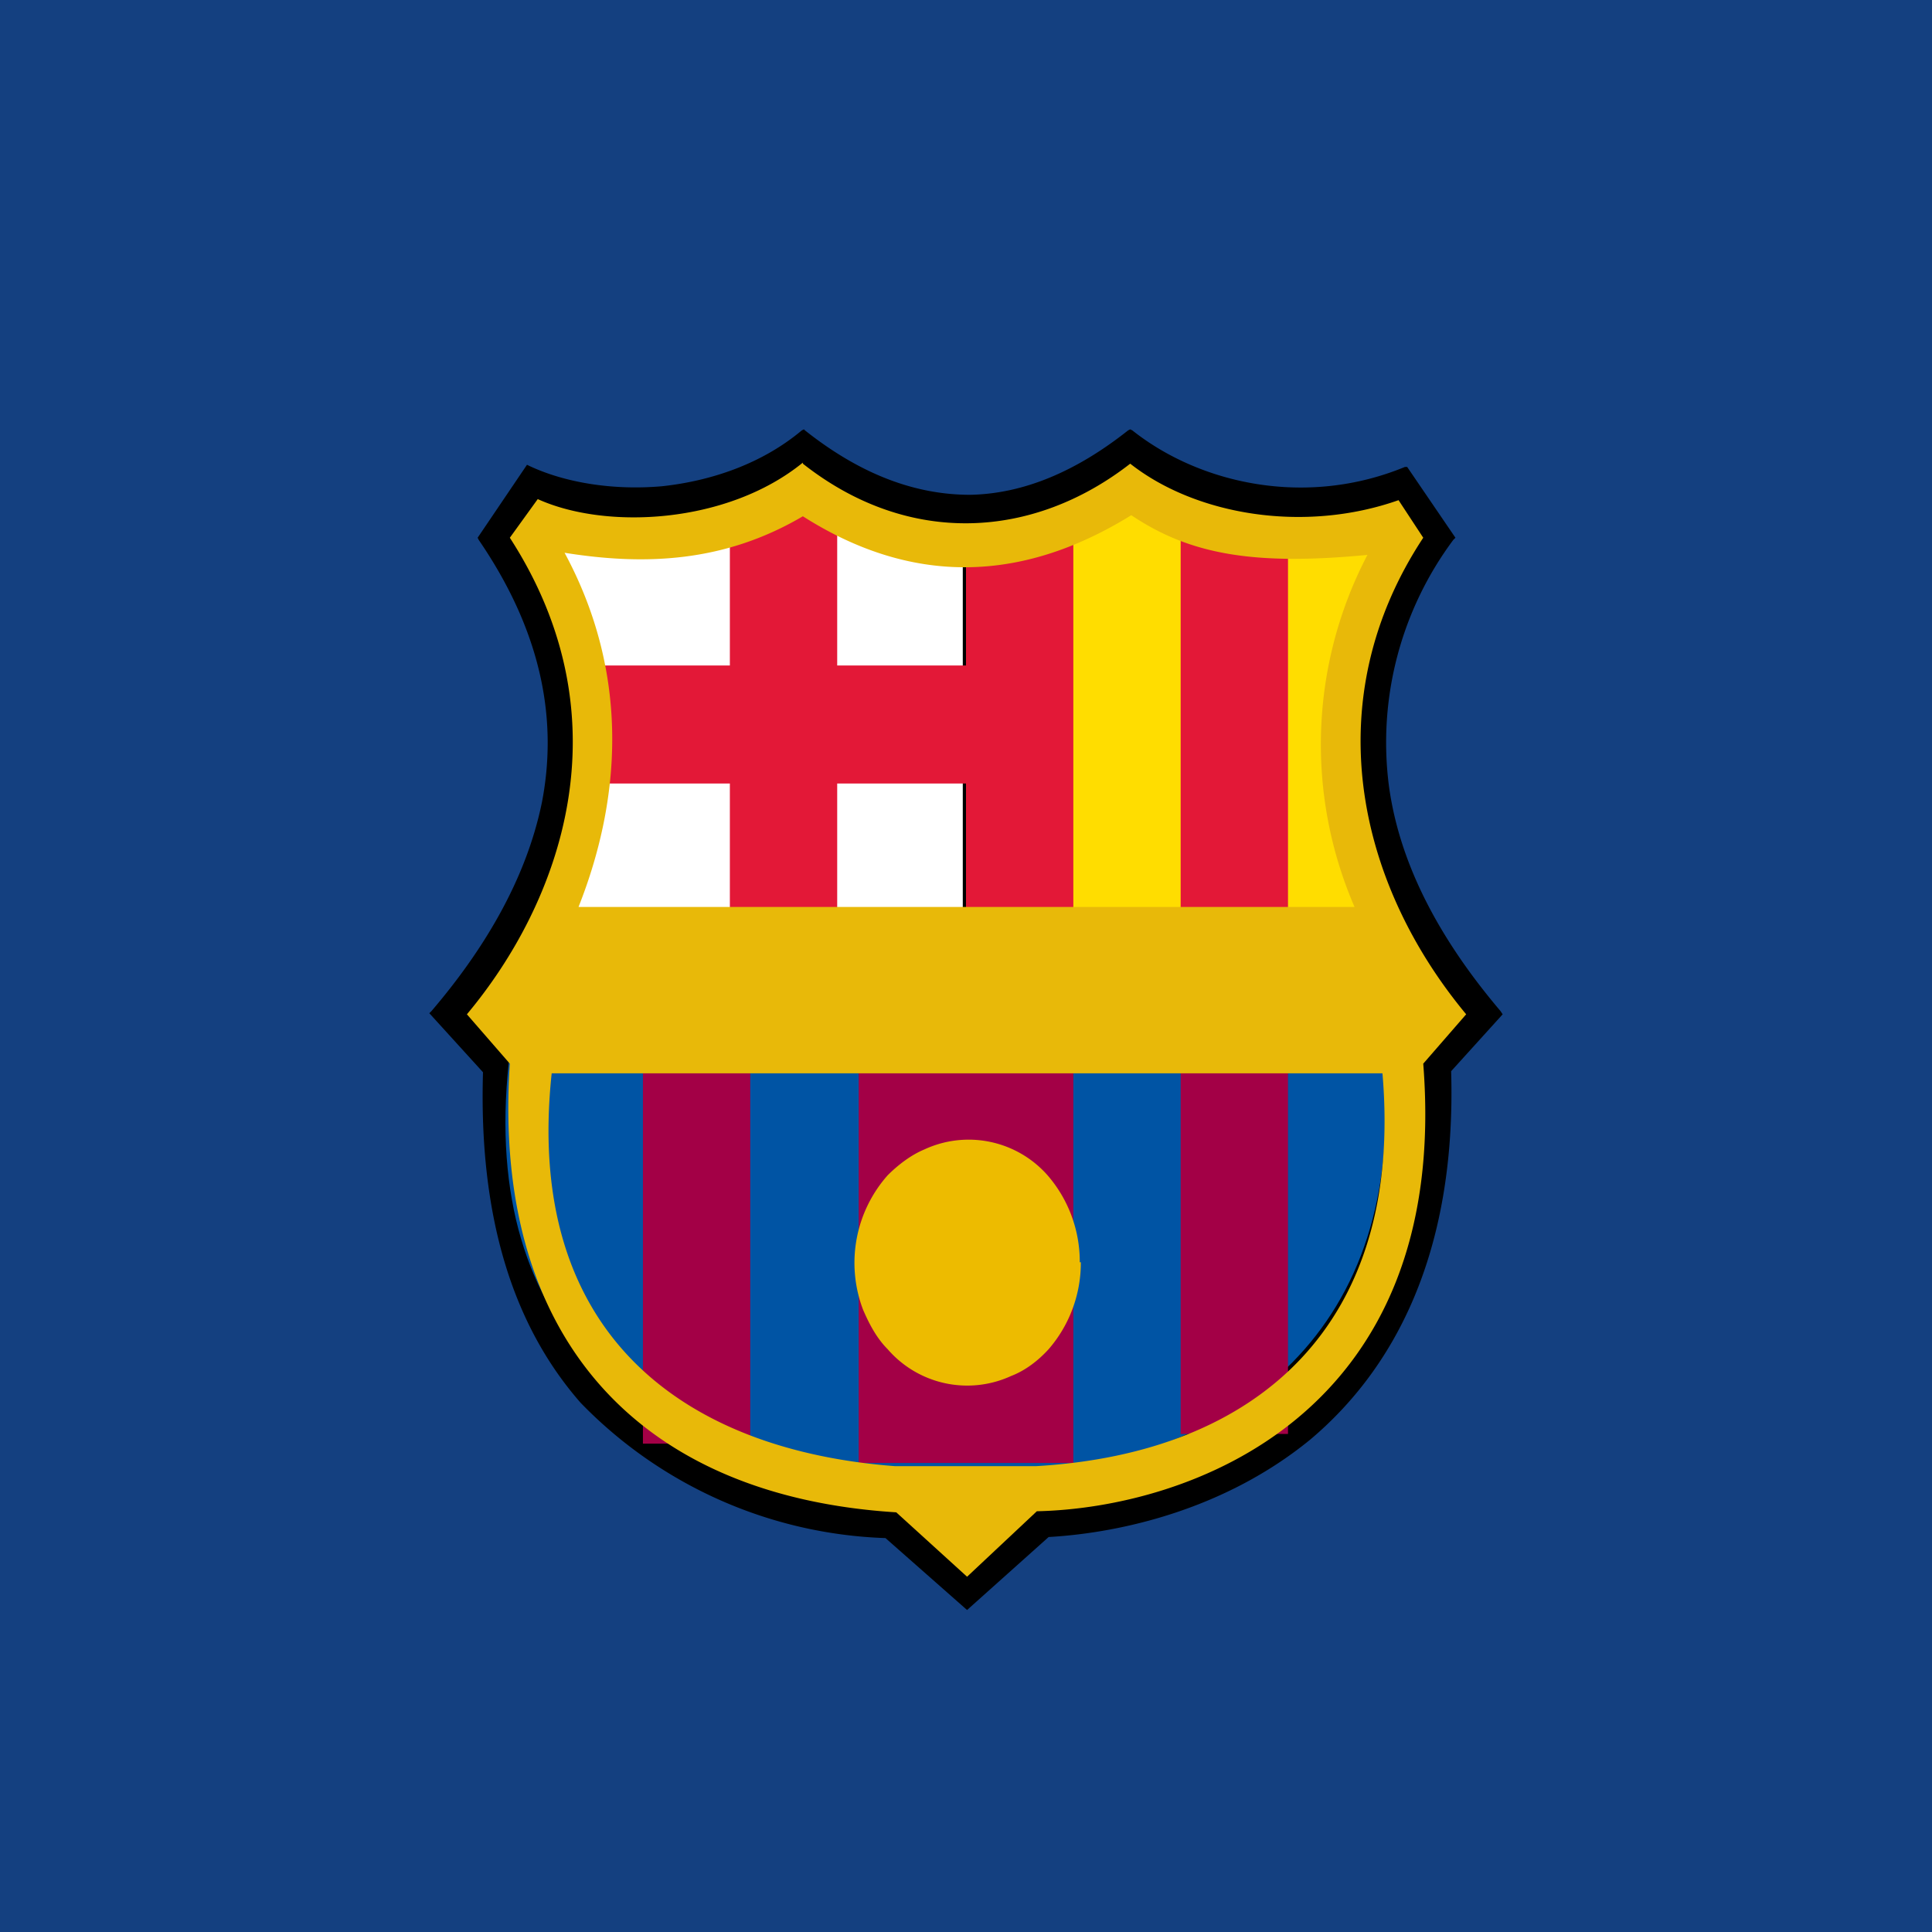 <!-- by TradingView --><svg xmlns="http://www.w3.org/2000/svg" width="18" height="18"><path fill="#144080" d="M0 0h18v18H0z"/><path d="M4.92 4.37c.69.33 1.81.3 2.57-.33 1.05.84 2.07.76 3.04 0 .65.5 1.64.73 2.57.34l.42.64c-1.09 1.58-.69 3.1.44 4.43l-.47.52c.1 3.42-2.33 4.24-3.73 4.32l-.75.67-.75-.66c-2.5-.23-3.81-1.67-3.73-4.32l-.49-.53C5 8.33 5.7 6.8 4.48 5l.44-.64z"/><path d="M7.49 4l.01.01c.53.42 1.04.6 1.54.6.5-.01.99-.22 1.47-.6l.02-.01.02.01c.63.5 1.62.72 2.54.34h.02l.45.66-.02.02a3.16 3.16 0 00-.6 2.29c.1.74.48 1.44 1.04 2.1l.02.03-.48.53c.05 1.71-.54 2.78-1.31 3.43-.78.64-1.74.87-2.44.91l-.76.68-.76-.67a4.15 4.15 0 01-2.84-1.26c-.64-.73-.95-1.75-.91-3.08L4 9.44l.02-.02c.47-.55.88-1.21 1.03-1.95.14-.73.02-1.55-.59-2.44l-.01-.02.46-.68.02.01c.34.16.79.23 1.24.19.46-.05.93-.21 1.3-.52L7.49 4zm0 .08c-.38.3-.85.47-1.31.51-.46.05-.9-.02-1.25-.18l-.4.6c.6.9.72 1.73.57 2.48-.14.74-.55 1.4-1.02 1.95l.48.52v.02c-.04 1.32.26 2.33.89 3.04a4.1 4.1 0 002.81 1.25h.01l.74.65.74-.66c.7-.04 1.66-.27 2.42-.9.76-.64 1.34-1.69 1.29-3.39v-.01l.46-.51a4.3 4.3 0 01-1.04-2.12c-.1-.75.07-1.52.6-2.32l-.39-.59c-.93.37-1.91.16-2.56-.34-.48.37-.98.58-1.49.6-.5 0-1.03-.19-1.55-.6z"/><path d="M4.74 9.9l8.15.03c.21 2.42-1.32 3.68-3.47 3.81H8.06C6 13.6 4.47 12.42 4.74 9.9z" fill="#0054A4"/><path d="M10 9.84H8v3.79h2V9.84zm-3.01 0h-1v3.61h1v-3.6zM12 9.76h-1v3.6h1v-3.6z" fill="#A30046"/><path d="M8.97 5.17V8.6l-3.83.03.4-1.65L5.03 5l2.43-.34 1.5.51z" fill="#fff"/><path d="M9.03 5.17V8.6l3.83.03-.4-1.65.5-1.98-2.43-.34-1.5.51z" fill="#FD0"/><path d="M7.8 4.77h-1v3.75h1V4.77z" fill="#E31837"/><path d="M9 7.3V6.2H5.6v1.1H9zm1-2.26H9v3.44h1V5.04zm2-.1h-1v3.74h1V4.94z" fill="#E31837"/><path d="M7.48 4.31c-.7.57-1.83.63-2.47.34l-.26.36c1.1 1.7.47 3.4-.4 4.44l.4.46c-.17 2.55 1.2 4.03 3.6 4.18l.66.6.65-.61c1.4-.03 3.86-.88 3.6-4.17l.4-.46c-1.03-1.24-1.39-2.94-.4-4.44l-.23-.35c-.88.31-1.89.14-2.5-.34-.9.7-2.06.78-3.05 0zm3.06.49c.55.37 1.15.47 2.2.37a3.81 3.81 0 00-.12 3.28H5.39c.4-1.01.48-2.17-.13-3.3.75.12 1.49.09 2.22-.34.99.63 2.01.64 3.06-.01zM5.14 10h7.74c.2 2.33-1.15 3.54-3.23 3.66H8.34c-1.98-.15-3.46-1.24-3.2-3.66z" fill="#E8B909"/><path d="M10.07 11.76a1.23 1.23 0 01-.3.81c-.1.11-.22.2-.35.25a.98.98 0 01-1.15-.25c-.1-.1-.17-.23-.23-.37a1.23 1.23 0 01.23-1.25c.1-.1.22-.19.34-.24a.98.98 0 011.15.24 1.23 1.23 0 01.3.81z" fill="#EDBB00"/></svg>